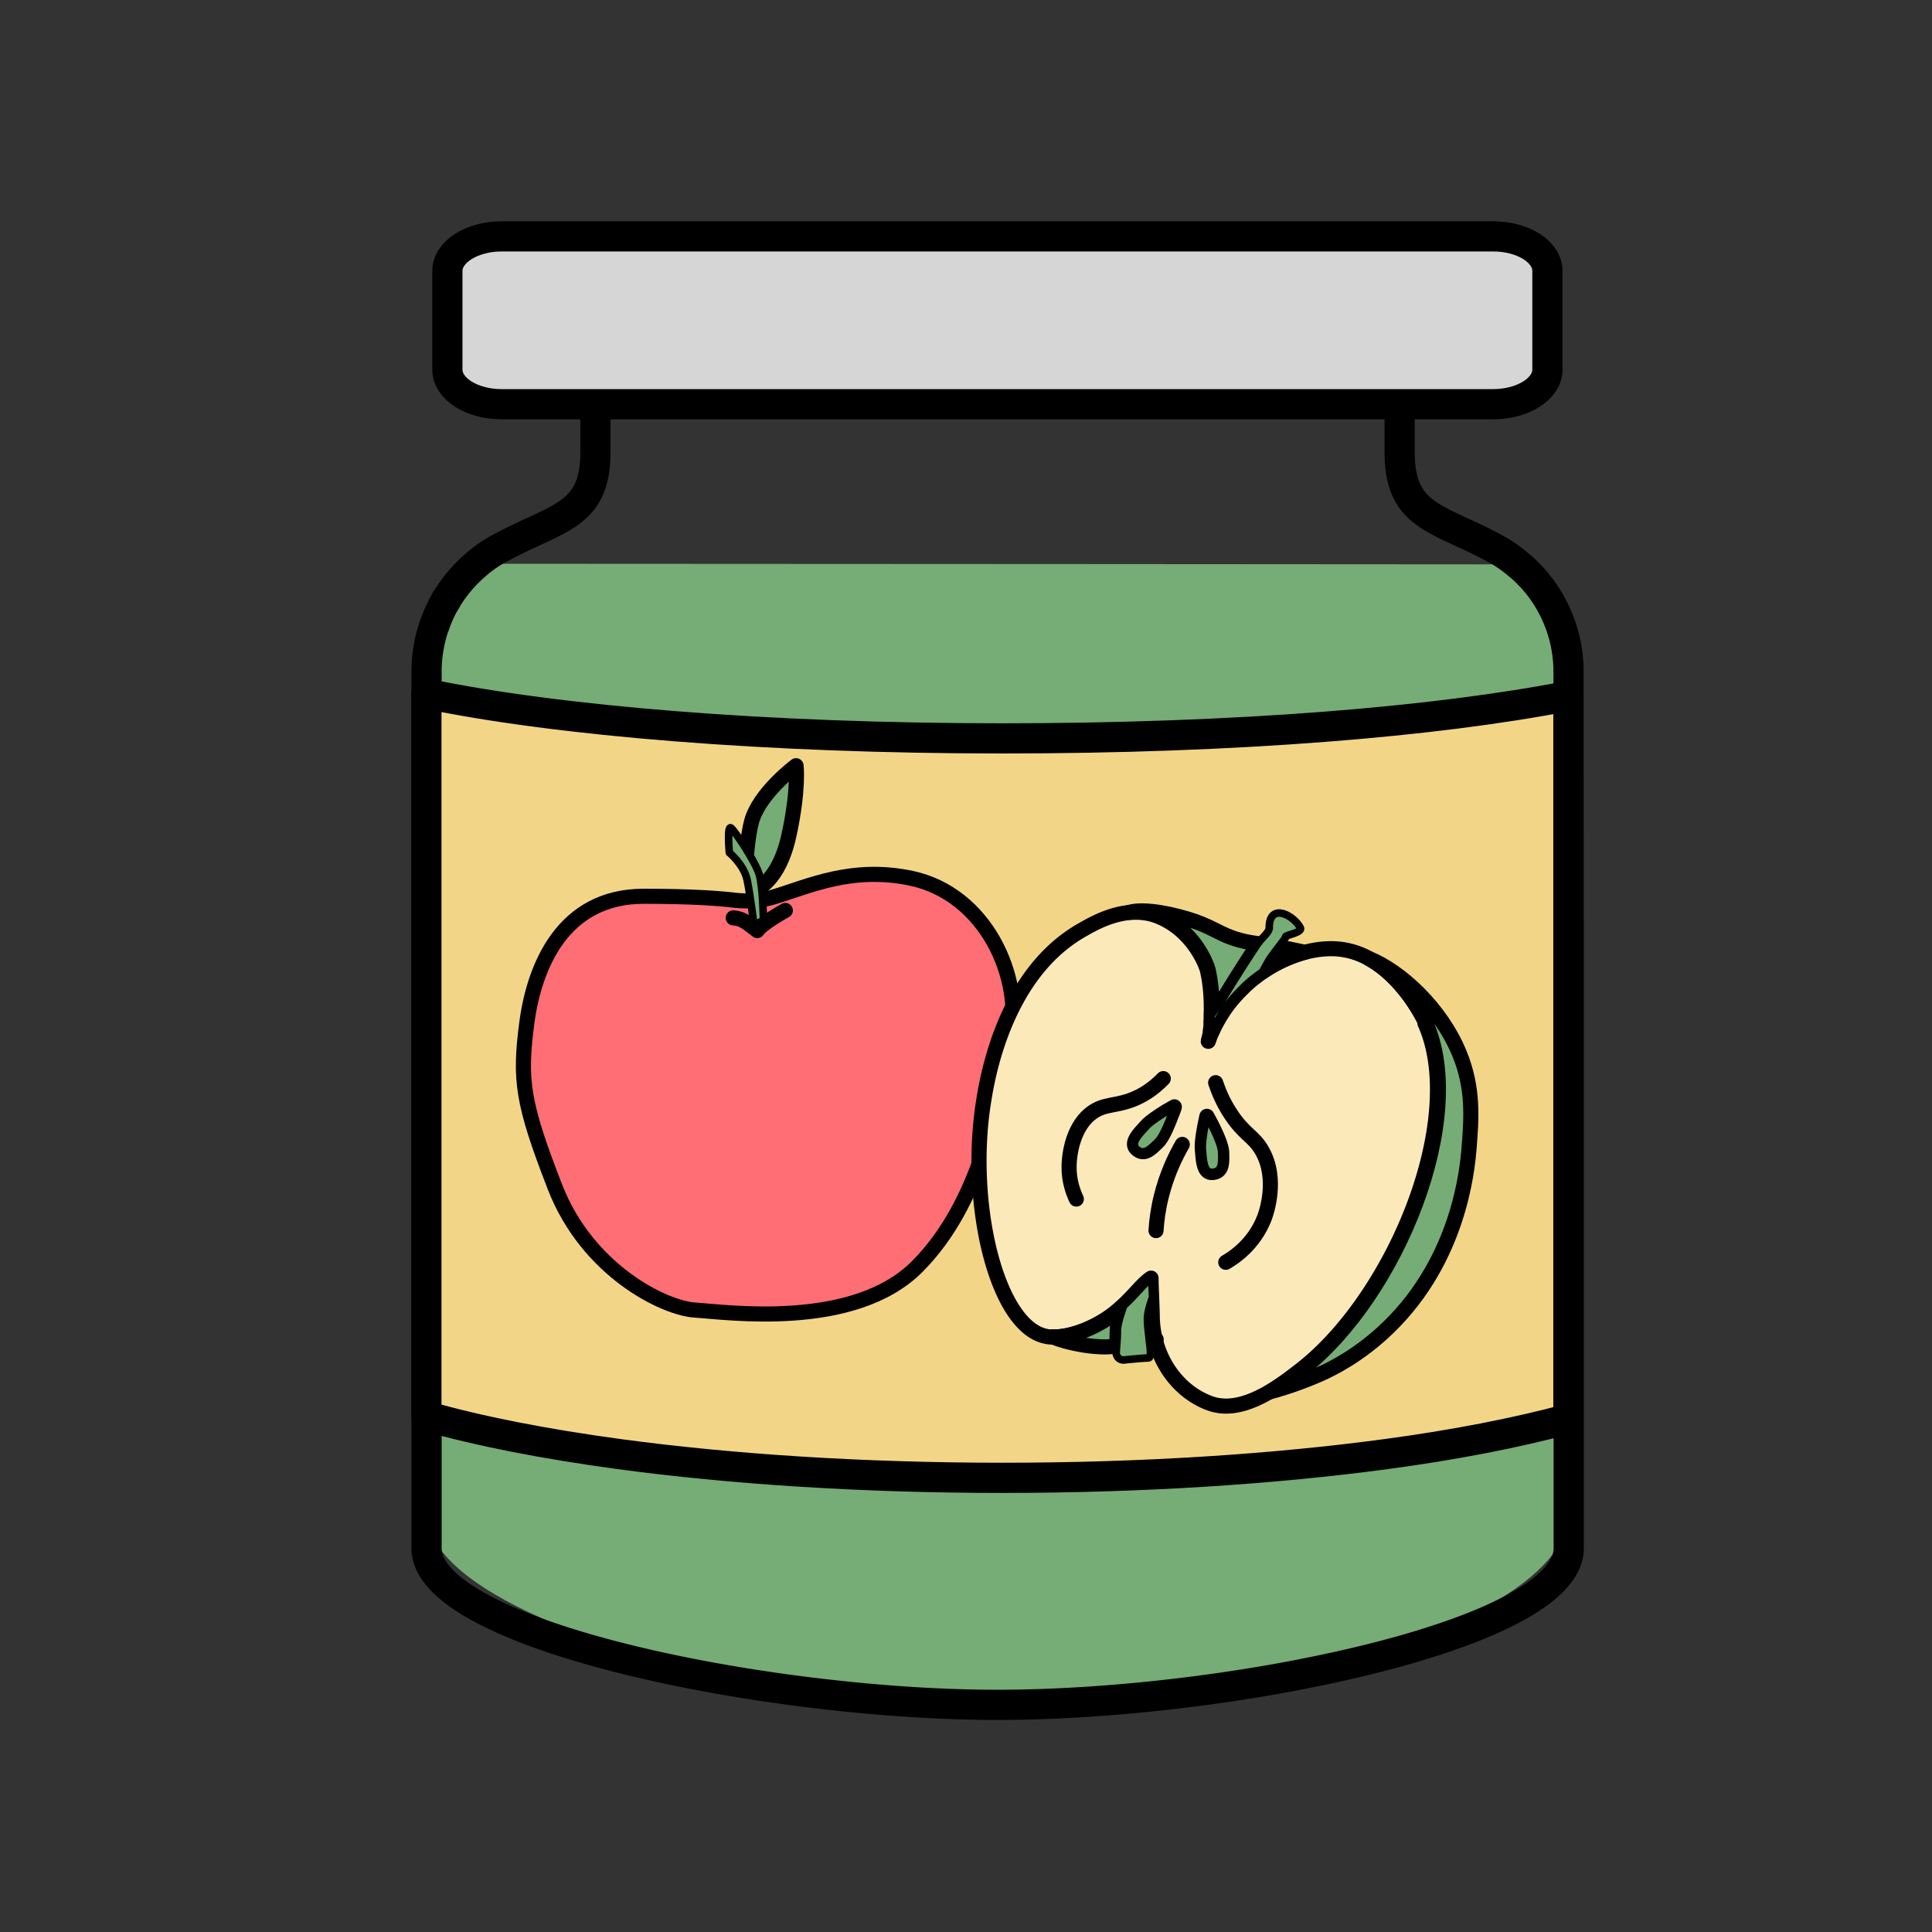 <svg xmlns="http://www.w3.org/2000/svg" id="Calque_1" data-name="Calque 1" viewBox="0 0 128 128"><rect x="0" y="0" width="128" height="128" fill="#333333" stroke="none"/><defs><style>.cls-1,.cls-4,.cls-6,.cls-8{stroke:#000;stroke-linecap:round;stroke-linejoin:round}.cls-1,.cls-6{fill:#76ac75}.cls-4,.cls-8{fill:none}.cls-8{stroke-width:2px}.cls-6{stroke-width:.5px}</style></defs><path d="M31.58 37.36c-.76-.45-1.43.97-1.98 2.31 0 .01-.01.02-.02.05s-.02.04-.02.06c-.29.67-.55 1.31-.77 1.66h-.01s0 .02-.01.04c-.19.27-.36.36-.51.1v58.59c0 .11 0 .22.01.33.53 5.26 13.43 9.75 26.25 11.71.02.01.05.01.09.01 4.44.68 8.86 1.05 12.74 1.05 6 0 12.87-.89 19.04-2.41.01 0 .02 0 .04-.01 9.64-2.37 17.51-6.28 17.51-10.69V71.64c0-9.64-.01-19.36-.01-25.55v-1.61l-3.32-7.09s-56.72-.04-69-.04Z" style="fill:#76ac75"/><path d="M39.45 26.78v3.14c0 4.19-2.33 4.3-6.04 6.24-.06.04-.11.06-.17.09-.6.31-1.15.68-1.66 1.12-.78.66-1.45 1.44-1.98 2.31 0 .01-.01.02-.02.05-.01.01-.02.04-.04.05a8.66 8.66 0 0 0-.76 1.67h-.01a9.37 9.37 0 0 0-.51 3.04v58.09c0 4.39 13.16 8.14 26.25 9.65.02.01.05.01.09.01 3.96.46 7.91.71 11.49.71 6.26 0 13.68-.76 20.29-2.06.01 0 .02 0 .04-.01 9.63-1.89 17.51-4.9 17.51-8.3V71.67c0-9.64-.01-19.36-.01-25.55v-1.61c0-2.44-.96-4.74-2.6-6.44h-.01c-.22-.24-.46-.46-.71-.66-.51-.43-1.05-.81-1.65-1.12l-.2-.11c-3.7-1.93-6.02-2.05-6.02-6.23v-3.16" class="cls-8"/><path d="M103.91 46.11V94c-3.41.92-7.47 1.72-12.1 2.34-7.37.99-16.07 1.57-25.4 1.57s-18.03-.58-25.37-1.57c-4.93-.67-9.31-1.52-12.79-2.52V45.96c8.75 1.81 22.58 2.96 38.16 2.96s28.7-1.1 37.5-2.81Z" style="fill:#f3d587;stroke-width:2px;stroke-linecap:round;stroke-linejoin:round;stroke:#000"/><path d="M102.52 17.95v6.54c0 1.26-1.61 2.29-3.6 2.29H33.24c-1.99 0-3.6-1.02-3.6-2.29v-6.54c0-1.26 1.61-2.29 3.6-2.29h65.68c1.99 0 3.6 1.02 3.6 2.29Z" style="stroke-width:2px;fill:#d6d6d6;stroke-linecap:round;stroke-linejoin:round;stroke:#000"/><path d="m29.54 39.78-.01-.01" class="cls-8"/><path d="M48.65 59.64c.88.1 1.77.04 2.62-.22 2.34-.71 5.19-2.06 9.11-1.23 4.9 1.04 7.45 6.53 6.57 10.75-.88 4.22-1.96 10.73-6.18 14.97s-12.65 3.01-14.7 2.89c-2.06-.12-7.16-2.62-9.31-8.18-2.16-5.56-2.35-7.07-1.86-10.83.49-3.75 2.38-8.41 7.74-8.41 3.17 0 5.03.14 6.02.26Z" style="fill:#ff6d75;stroke-linecap:round;stroke-linejoin:round;stroke:#000"/><path d="M52.03 60.32s-1.55.85-1.86 1.33c-.62-.45-.9-.79-1.59-.84" class="cls-4"/><path d="M50.09 58.92s1.51-.5 2.18-3.58.47-4.61.47-4.61-2.45 1.82-2.95 3.71c-.25.92-.36 2.52-.36 2.52l.67 1.96Z" class="cls-1"/><path d="M50.58 60.99s-.03-2.23-.28-3.06-1.57-2.82-1.86-3.07-.12 1.63-.12 1.63.97.8 1.18 1.81.45 2.97.45 2.97l.62-.28Z" class="cls-6"/><path d="M80.21 68.23s0 .05-.01.08l.03-.21c0 .05-.01.09-.02.13Z" class="cls-4"/><path d="M94.47 67.79c-.24-.53-1.55-3.07-3.77-4.28a5.12 5.12 0 0 0-2.24-.65c-.64-.03-1.34.05-2.04.24a9.255 9.255 0 0 0-3.26 1.65c-.02.02-.04.03-.07.05l-.13.1c-.02.02-.04.04-.07.06a.5.5 0 0 0-.08.07c-.1.09-.2.17-.3.27-.06.05-.11.1-.16.16-.19.18-.37.37-.55.57l-.17.2c-.07.08-.14.16-.2.25-.11.13-.21.27-.31.42-.04.05-.07.11-.11.17-.1.15-.2.31-.29.47l-.15.27c-.01.03-.03.05-.04.08-.06.11-.11.22-.16.33-.04.09-.09.19-.13.28-.03.07-.06.13-.08.19-.02.04-.03.07-.04.11-.01.03-.02.05-.03.07 0-.02.01-.04.01-.07 0-.03.02-.06.03-.09 0-.03 0-.05.01-.07 0-.03.01-.06.02-.08 0-.04.01-.09.02-.13 0-.03.01-.06.02-.1v-.09h0c0-.06.01-.1.02-.14v-.04s0-.08.01-.11h0V67.8h0v-.08c0-.05 0-.1.01-.16V67.27c.04-.9-.02-2-.25-3-.1-.4-.97-2.64-3.24-3.55-.66-.27-1.33-.32-1.96-.26-1.29.13-2.43.77-3.04 1.12-5.21 2.91-6.34 9.86-6.58 11.37-1.1 6.79.87 14.97 4.15 15.59.12.03.24.04.37.04 1.29.05 3.12-.7 4.35-1.76.12-.11.24-.21.35-.31.89-.83 1.32-1.47 1.87-1.83 0 .33.02.81.04 1.27.02.57.04 1.11.04 1.29.01.52.08 1.03.2 1.52.5 1.98 1.86 3.58 3.64 4.22 1.28.46 2.68-.04 3.91-.76.83-.49 1.58-1.07 2.17-1.53 6.25-4.94 10.95-16.62 8.15-22.89Zm-16.86 6.07c-.03.07-.06.15-.09.23-.01.04-.03.09-.05.13-.02.05-.04.1-.06.14 0 .02-.01.03-.02.05-.02.05-.04.1-.06.14-.04.09-.07.17-.11.25h0c-.04.09-.08.17-.12.25-.13.26-.27.47-.4.6-.51.5-.91.9-1.38.47-.47-.41.23-1.06.65-1.53.26-.29.91-.71 1.36-.99.03-.01.05-.03.08-.04.04-.03.09-.05.13-.07l.09-.06c.09-.05.16-.09.17-.1 0 .04-.07.24-.18.51Zm2.74 3.82c-.63.07-.63-.89-.69-1.52-.07-.63.3-2.2.3-2.2s.95 1.66.98 2.38c.02.71.04 1.28-.59 1.34Z" style="fill:#fce9b9;stroke-linecap:round;stroke-linejoin:round;stroke:#000"/><path d="M80.07 68.93s0 0 0 0c0 .02-.02.04-.02.06M80.07 68.93s0 0 0 0" class="cls-4"/><path d="M97.33 76.06c-.12 1.48-.68 7.33-5.3 11.84-1.93 1.89-3.82 2.8-4.53 3.12-.8.36-2.08.85-3.35 1.19.83-.48 1.58-1.07 2.17-1.53 6.25-4.94 10.95-16.62 8.15-22.89-.24-.53-1.55-3.06-3.77-4.28 2.03.81 4.73 3.24 5.98 6.26.97 2.33.8 4.36.65 6.3ZM86.42 63.09c-.93.25-1.89.69-2.77 1.29.23-.42.43-.77.5-.88.13-.2.34-.48.56-.76.1.02.21.04.32.06.56.11 1.03.2 1.4.29ZM83.37 62.54c-1.03 1.52-2.4 3.78-2.4 3.78l-.68.93c.04-.9-.02-2-.25-3-.1-.4-.97-2.64-3.24-3.55-.66-.27-1.33-.32-1.96-.26 1.05-.29 3.07.17 4.29.59 1.54.54 1.89 1.06 3.58 1.39.24.04.44.08.65.1ZM74.44 86.5c-.21.61-.42 1.29-.42 1.64 0 .3-.02.69-.05 1.04-.76.11-1.4.03-1.79-.01-.14-.02-1.4-.17-2.44-.6 1.29.05 3.12-.7 4.35-1.76.12-.11.24-.21.35-.31Z" class="cls-1"/><path d="M76.6 88.74c-.14-.02-.3-.04-.48-.04" class="cls-4"/><path d="M76.13 88.71c.09.69.17 1.26-.06 1.26s-1.02.07-1.58.13a.487.487 0 0 1-.54-.53l.03-.38c.03-.35.05-.74.05-1.04 0-.36.2-1.03.42-1.64.89-.83 1.32-1.47 1.87-1.83 0 .33.02.81.04 1.27-.19.51-.33 1.03-.34 1.4 0 .42.06.92.12 1.37ZM85.23 62.03c-.13.2-.33.46-.53.72-.21.28-.43.56-.56.76-.08.11-.27.46-.5.88-.16.11-.33.23-.49.36-.02.02-.04.03-.07.05l-.13.1c-.02.02-.04.04-.07.06a.5.5 0 0 0-.08.07c-.1.09-.2.17-.3.27-.06.05-.11.1-.16.16-.19.18-.37.37-.55.57l-.17.2c-.07.08-.14.16-.2.25-.11.13-.21.27-.31.42-.04.05-.07.11-.11.17-.1.15-.2.31-.29.47l-.15.27c-.01.03-.03.05-.04.08-.06.11-.11.22-.16.33-.04.09-.09.19-.13.28-.03.07-.06.13-.08.19-.02.04-.03.07-.04.11-.01.04-.03.07-.04.1 0-.01 0-.02.01-.03 0-.02.01-.04.01-.07 0-.03.02-.06.03-.09 0-.03 0-.05.01-.07 0-.03.01-.06.02-.08 0-.04.01-.09.02-.13 0-.03.01-.06.02-.1v-.09h0c0-.06.01-.1.02-.14v-.04s0-.08.01-.11h0V67.8h0v-.08c0-.05 0-.1.01-.16V67.27l.68-.93s1.37-2.26 2.4-3.78c.31-.46.78-.78.78-1.09 0-1.7 1.62-.84 2.06 0 .16.3-.91.47-.97.58Z" class="cls-6"/><path d="M80.23 68.09c0 .08-.02.15-.03.21 0-.03 0-.05.01-.08 0-.04.01-.09.02-.13ZM80.54 71.73c.17.5.45 1.24.97 2.03.91 1.41 1.53 1.48 2.1 2.47 1.09 1.9.26 4.19.17 4.43-.7 1.84-2.14 2.72-2.57 2.97M77.07 71.46c-.28.29-.73.71-1.37 1.07-1.34.76-2.23.55-3.06 1-1.34.71-1.79 2.5-1.81 3.73-.02.98.28 1.75.48 2.18" class="cls-4"/><path d="M80.35 77.67c-.63.07-.63-.89-.69-1.52-.06-.63.3-2.2.3-2.2s.95 1.66.98 2.38c.02.71.04 1.28-.58 1.34ZM77.79 73.34s-.59 1.83-1.1 2.32c-.51.5-.91.89-1.38.48-.47-.42.23-1.06.65-1.53.42-.47 1.83-1.26 1.83-1.26Z" class="cls-6"/><path d="M78.33 75.82c-.48.84-1.03 1.99-1.39 3.44-.21.84-.31 1.61-.35 2.27" class="cls-4"/><path d="M-1602.32-2049.43h3385.57V522.24h-3385.57z" style="stroke:#fff;stroke-width:8px;fill:none;stroke-linecap:round;stroke-linejoin:round"/></svg>